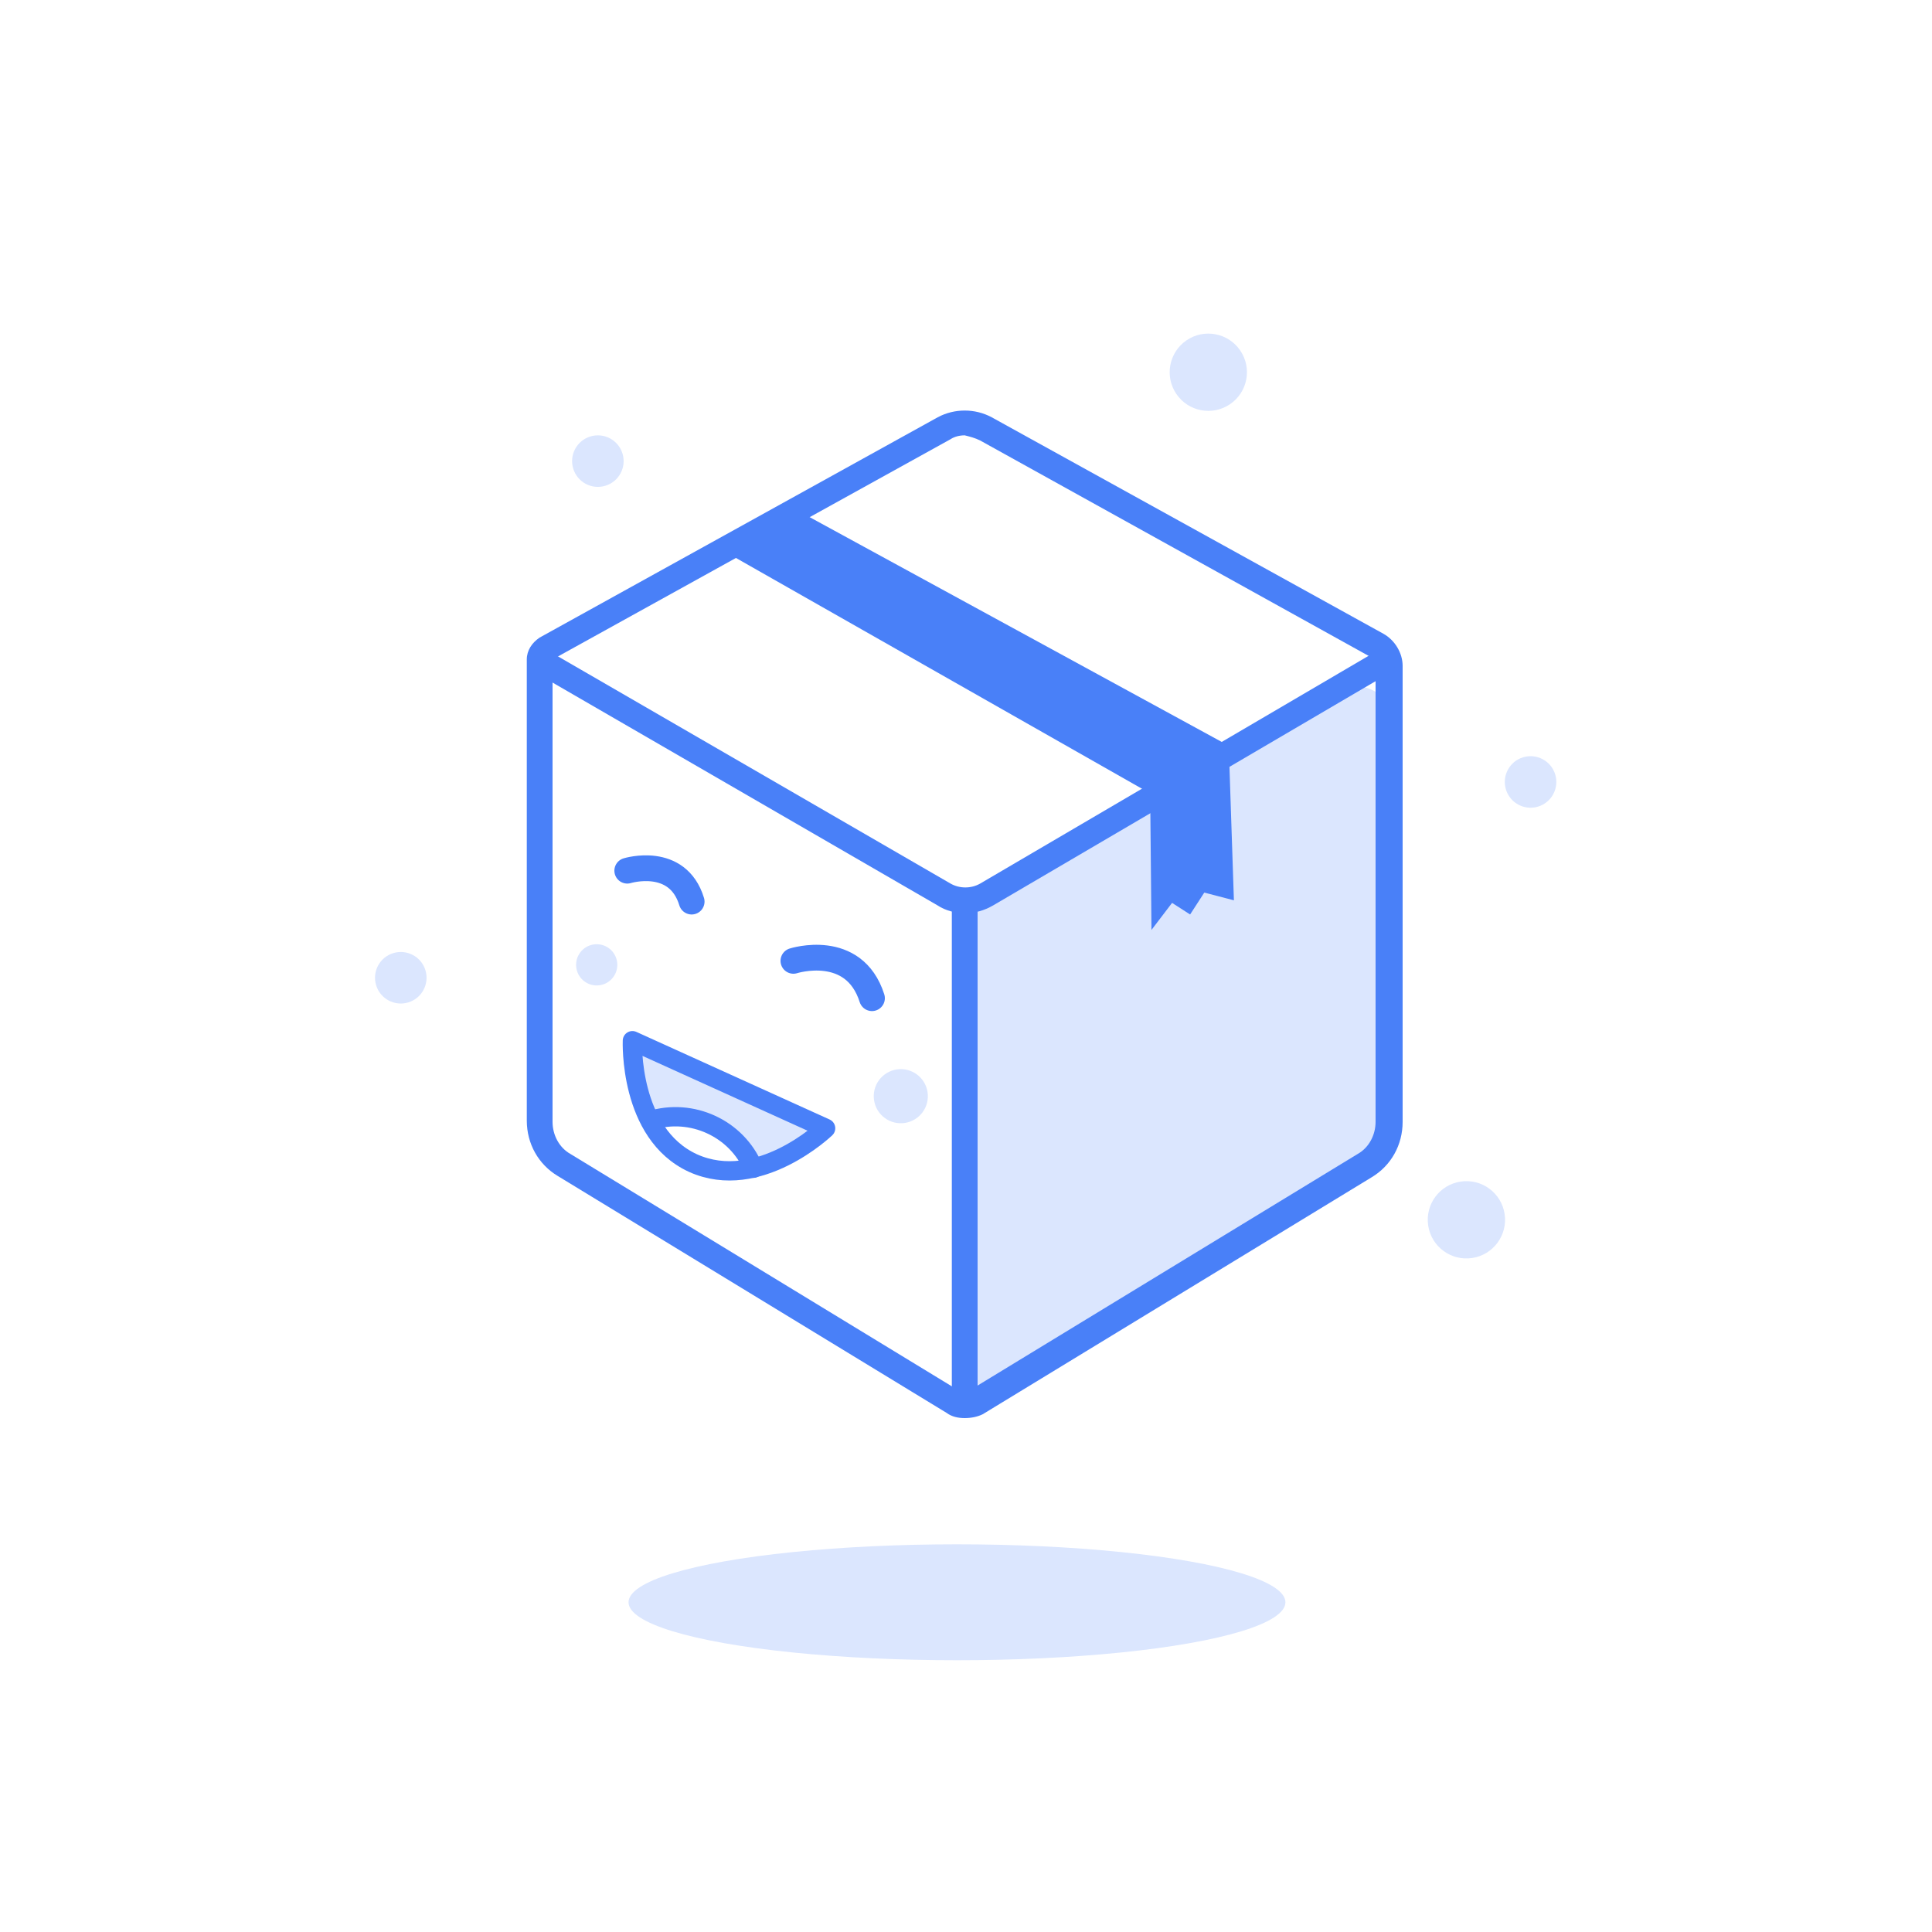 <?xml version="1.0" encoding="utf-8"?>
<!-- Generator: Adobe Illustrator 21.0.0, SVG Export Plug-In . SVG Version: 6.00 Build 0)  -->
<svg version="1.1" id="Layer_1" xmlns="http://www.w3.org/2000/svg" xmlns:xlink="http://www.w3.org/1999/xlink" x="0px" y="0px"
	 viewBox="0 0 150 150" style="enable-background:new 0 0 150 150;" xml:space="preserve">
<style type="text/css">
	.st0{fill:none;}
	.st1{fill:#DBE6FE;}
	.st2{fill:#4980F8;}
	.st3{fill:none;stroke:#4980F8;stroke-width:2;stroke-linecap:round;stroke-linejoin:round;stroke-miterlimit:10;}
	.st4{fill:none;stroke:#4980F8;stroke-width:1.5;stroke-linecap:round;stroke-linejoin:round;stroke-miterlimit:10;}
</style>
<g id="ic_Khong_Don_Hang0" transform="translate(-0.8 -0.8)">
	<rect id="Rectangle_206" x="0.8" y="0.8" class="st0" width="150" height="150"/>
	<path id="Path_2636" class="st1" d="M77.8,69.8l26.5-15.3c1.5-0.9,3.5-0.4,4.4,1.1c0.3,0.5,0.4,1.1,0.4,1.7l-0.8,31.2
		c0,1.4-0.7,2.6-1.9,3.3l-30.2,17.9V72.5C76.2,71.4,76.8,70.4,77.8,69.8z"/>
	
		<ellipse id="Ellipse_116" transform="matrix(0.957 -0.291 0.291 0.957 -8.603 15.31)" class="st1" cx="47.2" cy="36.6" rx="2" ry="2"/>
	
		<ellipse id="Ellipse_117" transform="matrix(0.957 -0.291 0.291 0.957 -12.721 37.459)" class="st1" cx="119.6" cy="61.5" rx="2" ry="2"/>
	
		<ellipse id="Ellipse_118" transform="matrix(0.957 -0.291 0.291 0.957 -20.931 12.594)" class="st1" cx="31.9" cy="76.7" rx="2" ry="2"/>
	
		<ellipse id="Ellipse_119" transform="matrix(0.825 -0.565 0.565 0.825 -0.213 58.647)" class="st1" cx="94.6" cy="29.7" rx="3" ry="3"/>
	
		<ellipse id="Ellipse_120" transform="matrix(0.989 -0.15 0.15 0.989 -13.013 18.245)" class="st1" cx="114.6" cy="95.5" rx="3" ry="3"/>
	
		<ellipse id="Ellipse_121" transform="matrix(0.989 -0.15 0.15 0.989 -12.069 11.558)" class="st1" cx="70.7" cy="85.9" rx="2.1" ry="2.1"/>
	
		<ellipse id="Ellipse_122" transform="matrix(0.989 -0.15 0.15 0.989 -10.809 7.908)" class="st1" cx="47.1" cy="75.7" rx="1.6" ry="1.6"/>
	<ellipse id="Ellipse_123" class="st1" cx="75.1" cy="125.2" rx="25.5" ry="4.5"/>
	<path id="Path_2637" class="st2" d="M75.7,110.9c-0.5,0-1-0.1-1.4-0.4L44.1,92.1c-1.5-0.9-2.4-2.5-2.4-4.3V52c0-0.7,0.4-1.3,1-1.7
		l30.9-17.1c1.3-0.7,2.9-0.7,4.2,0L108.2,50c0.9,0.5,1.5,1.5,1.5,2.5v35.4c0,1.8-0.9,3.4-2.4,4.3l-30.2,18.4
		C76.7,110.8,76.2,110.9,75.7,110.9z M75.7,34.6c-0.4,0-0.8,0.1-1.1,0.3L43.7,52v35.9c0,1,0.5,2,1.4,2.5l30.2,18.4
		c0.2,0.1,0.5,0.1,0.7,0l30.2-18.4c0.9-0.5,1.4-1.5,1.4-2.5V52.5c0-0.3-0.2-0.5-0.4-0.7L76.9,35C76.5,34.8,76.1,34.7,75.7,34.6z"/>
	<path id="Path_2638" class="st2" d="M75.7,71.7c-0.7,0-1.5-0.2-2.1-0.6l-31.1-18c-0.4-0.3-0.5-1-0.1-1.4c0,0,0,0,0,0
		c0.3-0.3,0.7-0.4,1.1-0.3l31.1,18c0.7,0.4,1.6,0.4,2.3,0l30.7-18c0.4-0.4,1-0.3,1.4,0.1s0.3,1-0.1,1.4c-0.1,0.1-0.2,0.1-0.3,0.2
		l-30.7,18C77.2,71.5,76.5,71.7,75.7,71.7z"/>
	<path id="Path_2639" class="st2" d="M75.7,110.2c-0.5,0-1-0.4-1-0.9c0,0,0-0.1,0-0.1v-38c0-0.6,0.4-1,1-1s1,0.4,1,1v38
		c0,0.5-0.4,1-0.9,1C75.8,110.2,75.7,110.2,75.7,110.2z"/>
	<path id="Path_2640" class="st2" d="M63.2,40.7l33,18l0.4,12l-2.3-0.6l-1.1,1.7l-1.4-0.9L90.2,73l-0.1-10.6L57.2,43.7"/>
	<path id="Path_2641" class="st3" d="M49.5,68.4c0,0,3.9-1.2,5,2.4"/>
	<path id="Path_2642" class="st3" d="M62.4,75.4c0,0,4.7-1.5,6.1,2.9"/>
	<g id="Group_666">
		<path id="Path_2643" class="st1" d="M49.9,81.6c0,0,0.1,5.7,1.3,5.8c1.7,0,3.4,0.2,5.1,0.5c0.8,0.4,2.7,1.5,2.9,3.1
			s2.4-0.5,2.4-0.5l3.1-2.2L49.9,81.6z"/>
		<g id="Group_665">
			<path id="Path_2644" class="st4" d="M49.9,81.6l15,6.8c0,0-5.2,5-10.3,2.7C49.6,88.8,49.9,81.6,49.9,81.6z"/>
			<path id="Path_2645" class="st4" d="M59.3,91.5c-1.3-3.1-4.8-4.7-8-3.7"/>
		</g>
	</g>
</g>
</svg>
